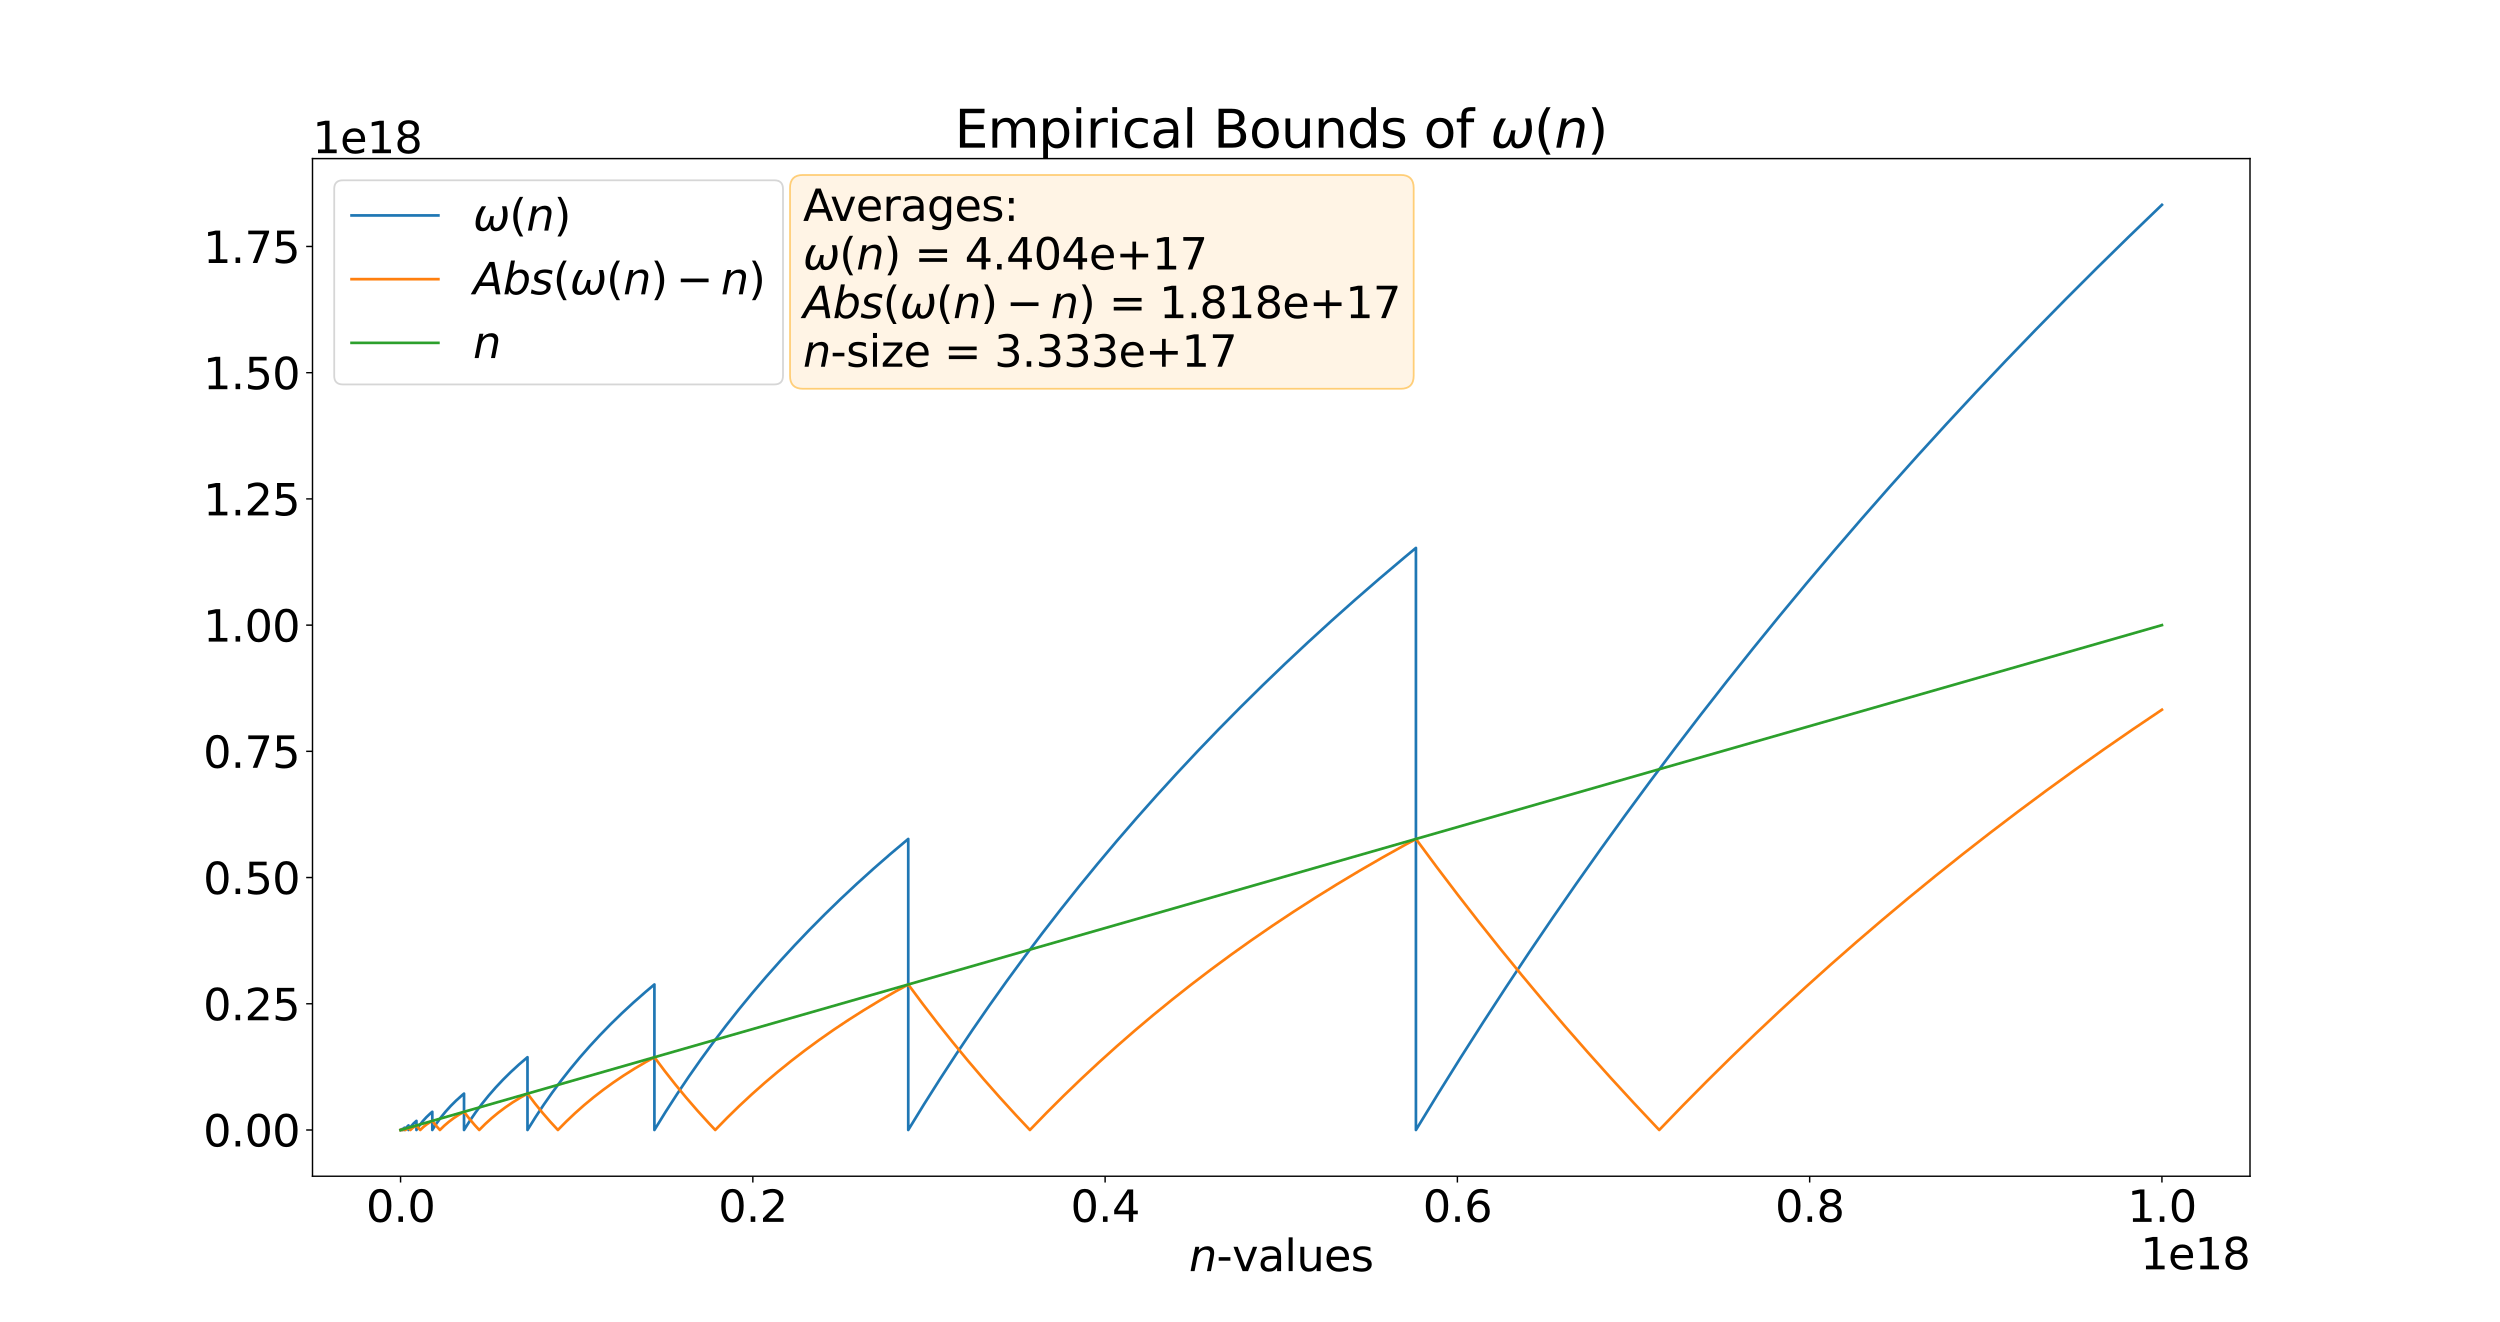 <?xml version="1.0" encoding="utf-8" standalone="no"?>
<!DOCTYPE svg PUBLIC "-//W3C//DTD SVG 1.1//EN"
  "http://www.w3.org/Graphics/SVG/1.1/DTD/svg11.dtd">
<svg xmlns:xlink="http://www.w3.org/1999/xlink" width="1382.4pt" height="730.8pt" viewBox="0 0 1382.4 730.8" xmlns="http://www.w3.org/2000/svg" version="1.1">
 <defs>
  <style type="text/css">*{stroke-linejoin: round; stroke-linecap: butt}</style>
 </defs>
 <g id="figure_1">
  <g id="patch_1">
   <path d="M 0 730.8 
L 1382.4 730.8 
L 1382.4 0 
L 0 0 
z
" style="fill: #ffffff"/>
  </g>
  <g id="axes_1">
   <g id="patch_2">
    <path d="M 172.8 650.412 
L 1244.16 650.412 
L 1244.16 87.696 
L 172.8 87.696 
z
" style="fill: #ffffff"/>
   </g>
   <g id="matplotlib.axis_1">
    <g id="xtick_1">
     <g id="line2d_1">
      <defs>
       <path id="mecf0bf53a5" d="M 0 0 
L 0 3.5 
" style="stroke: #000000; stroke-width: 0.8"/>
      </defs>
      <g>
       <use xlink:href="#mecf0bf53a5" x="221.498" y="650.412" style="stroke: #000000; stroke-width: 0.8"/>
      </g>
     </g>
     <g id="text_1">
      <!-- 0.0 -->
      <g transform="translate(202.414 675.648) scale(0.24 -0.24)">
       <defs>
        <path id="DejaVuSans-30" d="M 2034 4250 
Q 1547 4250 1301 3770 
Q 1056 3291 1056 2328 
Q 1056 1369 1301 889 
Q 1547 409 2034 409 
Q 2525 409 2770 889 
Q 3016 1369 3016 2328 
Q 3016 3291 2770 3770 
Q 2525 4250 2034 4250 
z
M 2034 4750 
Q 2819 4750 3233 4129 
Q 3647 3509 3647 2328 
Q 3647 1150 3233 529 
Q 2819 -91 2034 -91 
Q 1250 -91 836 529 
Q 422 1150 422 2328 
Q 422 3509 836 4129 
Q 1250 4750 2034 4750 
z
" transform="scale(0.016)"/>
        <path id="DejaVuSans-2e" d="M 684 794 
L 1344 794 
L 1344 0 
L 684 0 
L 684 794 
z
" transform="scale(0.016)"/>
       </defs>
       <use xlink:href="#DejaVuSans-30"/>
       <use xlink:href="#DejaVuSans-2e" x="63.623"/>
       <use xlink:href="#DejaVuSans-30" x="95.41"/>
      </g>
     </g>
    </g>
    <g id="xtick_2">
     <g id="line2d_2">
      <g>
       <use xlink:href="#mecf0bf53a5" x="416.291" y="650.412" style="stroke: #000000; stroke-width: 0.8"/>
      </g>
     </g>
     <g id="text_2">
      <!-- 0.2 -->
      <g transform="translate(397.207 675.648) scale(0.24 -0.24)">
       <defs>
        <path id="DejaVuSans-32" d="M 1228 531 
L 3431 531 
L 3431 0 
L 469 0 
L 469 531 
Q 828 903 1448 1529 
Q 2069 2156 2228 2338 
Q 2531 2678 2651 2914 
Q 2772 3150 2772 3378 
Q 2772 3750 2511 3984 
Q 2250 4219 1831 4219 
Q 1534 4219 1204 4116 
Q 875 4013 500 3803 
L 500 4441 
Q 881 4594 1212 4672 
Q 1544 4750 1819 4750 
Q 2544 4750 2975 4387 
Q 3406 4025 3406 3419 
Q 3406 3131 3298 2873 
Q 3191 2616 2906 2266 
Q 2828 2175 2409 1742 
Q 1991 1309 1228 531 
z
" transform="scale(0.016)"/>
       </defs>
       <use xlink:href="#DejaVuSans-30"/>
       <use xlink:href="#DejaVuSans-2e" x="63.623"/>
       <use xlink:href="#DejaVuSans-32" x="95.41"/>
      </g>
     </g>
    </g>
    <g id="xtick_3">
     <g id="line2d_3">
      <g>
       <use xlink:href="#mecf0bf53a5" x="611.084" y="650.412" style="stroke: #000000; stroke-width: 0.8"/>
      </g>
     </g>
     <g id="text_3">
      <!-- 0.4 -->
      <g transform="translate(592 675.648) scale(0.24 -0.24)">
       <defs>
        <path id="DejaVuSans-34" d="M 2419 4116 
L 825 1625 
L 2419 1625 
L 2419 4116 
z
M 2253 4666 
L 3047 4666 
L 3047 1625 
L 3713 1625 
L 3713 1100 
L 3047 1100 
L 3047 0 
L 2419 0 
L 2419 1100 
L 313 1100 
L 313 1709 
L 2253 4666 
z
" transform="scale(0.016)"/>
       </defs>
       <use xlink:href="#DejaVuSans-30"/>
       <use xlink:href="#DejaVuSans-2e" x="63.623"/>
       <use xlink:href="#DejaVuSans-34" x="95.41"/>
      </g>
     </g>
    </g>
    <g id="xtick_4">
     <g id="line2d_4">
      <g>
       <use xlink:href="#mecf0bf53a5" x="805.876" y="650.412" style="stroke: #000000; stroke-width: 0.8"/>
      </g>
     </g>
     <g id="text_4">
      <!-- 0.6 -->
      <g transform="translate(786.793 675.648) scale(0.24 -0.24)">
       <defs>
        <path id="DejaVuSans-36" d="M 2113 2584 
Q 1688 2584 1439 2293 
Q 1191 2003 1191 1497 
Q 1191 994 1439 701 
Q 1688 409 2113 409 
Q 2538 409 2786 701 
Q 3034 994 3034 1497 
Q 3034 2003 2786 2293 
Q 2538 2584 2113 2584 
z
M 3366 4563 
L 3366 3988 
Q 3128 4100 2886 4159 
Q 2644 4219 2406 4219 
Q 1781 4219 1451 3797 
Q 1122 3375 1075 2522 
Q 1259 2794 1537 2939 
Q 1816 3084 2150 3084 
Q 2853 3084 3261 2657 
Q 3669 2231 3669 1497 
Q 3669 778 3244 343 
Q 2819 -91 2113 -91 
Q 1303 -91 875 529 
Q 447 1150 447 2328 
Q 447 3434 972 4092 
Q 1497 4750 2381 4750 
Q 2619 4750 2861 4703 
Q 3103 4656 3366 4563 
z
" transform="scale(0.016)"/>
       </defs>
       <use xlink:href="#DejaVuSans-30"/>
       <use xlink:href="#DejaVuSans-2e" x="63.623"/>
       <use xlink:href="#DejaVuSans-36" x="95.41"/>
      </g>
     </g>
    </g>
    <g id="xtick_5">
     <g id="line2d_5">
      <g>
       <use xlink:href="#mecf0bf53a5" x="1000.669" y="650.412" style="stroke: #000000; stroke-width: 0.8"/>
      </g>
     </g>
     <g id="text_5">
      <!-- 0.8 -->
      <g transform="translate(981.585 675.648) scale(0.24 -0.24)">
       <defs>
        <path id="DejaVuSans-38" d="M 2034 2216 
Q 1584 2216 1326 1975 
Q 1069 1734 1069 1313 
Q 1069 891 1326 650 
Q 1584 409 2034 409 
Q 2484 409 2743 651 
Q 3003 894 3003 1313 
Q 3003 1734 2745 1975 
Q 2488 2216 2034 2216 
z
M 1403 2484 
Q 997 2584 770 2862 
Q 544 3141 544 3541 
Q 544 4100 942 4425 
Q 1341 4750 2034 4750 
Q 2731 4750 3128 4425 
Q 3525 4100 3525 3541 
Q 3525 3141 3298 2862 
Q 3072 2584 2669 2484 
Q 3125 2378 3379 2068 
Q 3634 1759 3634 1313 
Q 3634 634 3220 271 
Q 2806 -91 2034 -91 
Q 1263 -91 848 271 
Q 434 634 434 1313 
Q 434 1759 690 2068 
Q 947 2378 1403 2484 
z
M 1172 3481 
Q 1172 3119 1398 2916 
Q 1625 2713 2034 2713 
Q 2441 2713 2670 2916 
Q 2900 3119 2900 3481 
Q 2900 3844 2670 4047 
Q 2441 4250 2034 4250 
Q 1625 4250 1398 4047 
Q 1172 3844 1172 3481 
z
" transform="scale(0.016)"/>
       </defs>
       <use xlink:href="#DejaVuSans-30"/>
       <use xlink:href="#DejaVuSans-2e" x="63.623"/>
       <use xlink:href="#DejaVuSans-38" x="95.41"/>
      </g>
     </g>
    </g>
    <g id="xtick_6">
     <g id="line2d_6">
      <g>
       <use xlink:href="#mecf0bf53a5" x="1195.462" y="650.412" style="stroke: #000000; stroke-width: 0.8"/>
      </g>
     </g>
     <g id="text_6">
      <!-- 1.0 -->
      <g transform="translate(1176.378 675.648) scale(0.24 -0.24)">
       <defs>
        <path id="DejaVuSans-31" d="M 794 531 
L 1825 531 
L 1825 4091 
L 703 3866 
L 703 4441 
L 1819 4666 
L 2450 4666 
L 2450 531 
L 3481 531 
L 3481 0 
L 794 0 
L 794 531 
z
" transform="scale(0.016)"/>
       </defs>
       <use xlink:href="#DejaVuSans-31"/>
       <use xlink:href="#DejaVuSans-2e" x="63.623"/>
       <use xlink:href="#DejaVuSans-30" x="95.41"/>
      </g>
     </g>
    </g>
    <g id="text_7">
     <!-- $n$-values -->
     <g transform="translate(657.48 702.876) scale(0.24 -0.24)">
      <defs>
       <path id="DejaVuSans-Oblique-6e" d="M 3566 2113 
L 3156 0 
L 2578 0 
L 2988 2091 
Q 3016 2238 3031 2350 
Q 3047 2463 3047 2528 
Q 3047 2791 2881 2937 
Q 2716 3084 2419 3084 
Q 1956 3084 1622 2776 
Q 1288 2469 1184 1941 
L 800 0 
L 225 0 
L 903 3500 
L 1478 3500 
L 1363 2950 
Q 1603 3253 1940 3418 
Q 2278 3584 2650 3584 
Q 3113 3584 3367 3334 
Q 3622 3084 3622 2631 
Q 3622 2519 3608 2391 
Q 3594 2263 3566 2113 
z
" transform="scale(0.016)"/>
       <path id="DejaVuSans-2d" d="M 313 2009 
L 1997 2009 
L 1997 1497 
L 313 1497 
L 313 2009 
z
" transform="scale(0.016)"/>
       <path id="DejaVuSans-76" d="M 191 3500 
L 800 3500 
L 1894 563 
L 2988 3500 
L 3597 3500 
L 2284 0 
L 1503 0 
L 191 3500 
z
" transform="scale(0.016)"/>
       <path id="DejaVuSans-61" d="M 2194 1759 
Q 1497 1759 1228 1600 
Q 959 1441 959 1056 
Q 959 750 1161 570 
Q 1363 391 1709 391 
Q 2188 391 2477 730 
Q 2766 1069 2766 1631 
L 2766 1759 
L 2194 1759 
z
M 3341 1997 
L 3341 0 
L 2766 0 
L 2766 531 
Q 2569 213 2275 61 
Q 1981 -91 1556 -91 
Q 1019 -91 701 211 
Q 384 513 384 1019 
Q 384 1609 779 1909 
Q 1175 2209 1959 2209 
L 2766 2209 
L 2766 2266 
Q 2766 2663 2505 2880 
Q 2244 3097 1772 3097 
Q 1472 3097 1187 3025 
Q 903 2953 641 2809 
L 641 3341 
Q 956 3463 1253 3523 
Q 1550 3584 1831 3584 
Q 2591 3584 2966 3190 
Q 3341 2797 3341 1997 
z
" transform="scale(0.016)"/>
       <path id="DejaVuSans-6c" d="M 603 4863 
L 1178 4863 
L 1178 0 
L 603 0 
L 603 4863 
z
" transform="scale(0.016)"/>
       <path id="DejaVuSans-75" d="M 544 1381 
L 544 3500 
L 1119 3500 
L 1119 1403 
Q 1119 906 1312 657 
Q 1506 409 1894 409 
Q 2359 409 2629 706 
Q 2900 1003 2900 1516 
L 2900 3500 
L 3475 3500 
L 3475 0 
L 2900 0 
L 2900 538 
Q 2691 219 2414 64 
Q 2138 -91 1772 -91 
Q 1169 -91 856 284 
Q 544 659 544 1381 
z
M 1991 3584 
L 1991 3584 
z
" transform="scale(0.016)"/>
       <path id="DejaVuSans-65" d="M 3597 1894 
L 3597 1613 
L 953 1613 
Q 991 1019 1311 708 
Q 1631 397 2203 397 
Q 2534 397 2845 478 
Q 3156 559 3463 722 
L 3463 178 
Q 3153 47 2828 -22 
Q 2503 -91 2169 -91 
Q 1331 -91 842 396 
Q 353 884 353 1716 
Q 353 2575 817 3079 
Q 1281 3584 2069 3584 
Q 2775 3584 3186 3129 
Q 3597 2675 3597 1894 
z
M 3022 2063 
Q 3016 2534 2758 2815 
Q 2500 3097 2075 3097 
Q 1594 3097 1305 2825 
Q 1016 2553 972 2059 
L 3022 2063 
z
" transform="scale(0.016)"/>
       <path id="DejaVuSans-73" d="M 2834 3397 
L 2834 2853 
Q 2591 2978 2328 3040 
Q 2066 3103 1784 3103 
Q 1356 3103 1142 2972 
Q 928 2841 928 2578 
Q 928 2378 1081 2264 
Q 1234 2150 1697 2047 
L 1894 2003 
Q 2506 1872 2764 1633 
Q 3022 1394 3022 966 
Q 3022 478 2636 193 
Q 2250 -91 1575 -91 
Q 1294 -91 989 -36 
Q 684 19 347 128 
L 347 722 
Q 666 556 975 473 
Q 1284 391 1588 391 
Q 1994 391 2212 530 
Q 2431 669 2431 922 
Q 2431 1156 2273 1281 
Q 2116 1406 1581 1522 
L 1381 1569 
Q 847 1681 609 1914 
Q 372 2147 372 2553 
Q 372 3047 722 3315 
Q 1072 3584 1716 3584 
Q 2034 3584 2315 3537 
Q 2597 3491 2834 3397 
z
" transform="scale(0.016)"/>
      </defs>
      <use xlink:href="#DejaVuSans-Oblique-6e" transform="translate(0 0.016)"/>
      <use xlink:href="#DejaVuSans-2d" transform="translate(63.379 0.016)"/>
      <use xlink:href="#DejaVuSans-76" transform="translate(99.463 0.016)"/>
      <use xlink:href="#DejaVuSans-61" transform="translate(158.643 0.016)"/>
      <use xlink:href="#DejaVuSans-6c" transform="translate(219.922 0.016)"/>
      <use xlink:href="#DejaVuSans-75" transform="translate(247.705 0.016)"/>
      <use xlink:href="#DejaVuSans-65" transform="translate(311.084 0.016)"/>
      <use xlink:href="#DejaVuSans-73" transform="translate(372.607 0.016)"/>
     </g>
    </g>
    <g id="text_8">
     <!-- 1e18 -->
     <g transform="translate(1183.582 701.876) scale(0.24 -0.24)">
      <use xlink:href="#DejaVuSans-31"/>
      <use xlink:href="#DejaVuSans-65" x="63.623"/>
      <use xlink:href="#DejaVuSans-31" x="125.146"/>
      <use xlink:href="#DejaVuSans-38" x="188.77"/>
     </g>
    </g>
   </g>
   <g id="matplotlib.axis_2">
    <g id="ytick_1">
     <g id="line2d_7">
      <defs>
       <path id="md63736139e" d="M 0 0 
L -3.5 0 
" style="stroke: #000000; stroke-width: 0.8"/>
      </defs>
      <g>
       <use xlink:href="#md63736139e" x="172.8" y="624.834" style="stroke: #000000; stroke-width: 0.8"/>
      </g>
     </g>
     <g id="text_9">
      <!-- 0.00 -->
      <g transform="translate(112.362 633.952) scale(0.24 -0.24)">
       <use xlink:href="#DejaVuSans-30"/>
       <use xlink:href="#DejaVuSans-2e" x="63.623"/>
       <use xlink:href="#DejaVuSans-30" x="95.41"/>
       <use xlink:href="#DejaVuSans-30" x="159.033"/>
      </g>
     </g>
    </g>
    <g id="ytick_2">
     <g id="line2d_8">
      <g>
       <use xlink:href="#md63736139e" x="172.8" y="555.043" style="stroke: #000000; stroke-width: 0.8"/>
      </g>
     </g>
     <g id="text_10">
      <!-- 0.25 -->
      <g transform="translate(112.362 564.161) scale(0.24 -0.24)">
       <defs>
        <path id="DejaVuSans-35" d="M 691 4666 
L 3169 4666 
L 3169 4134 
L 1269 4134 
L 1269 2991 
Q 1406 3038 1543 3061 
Q 1681 3084 1819 3084 
Q 2600 3084 3056 2656 
Q 3513 2228 3513 1497 
Q 3513 744 3044 326 
Q 2575 -91 1722 -91 
Q 1428 -91 1123 -41 
Q 819 9 494 109 
L 494 744 
Q 775 591 1075 516 
Q 1375 441 1709 441 
Q 2250 441 2565 725 
Q 2881 1009 2881 1497 
Q 2881 1984 2565 2268 
Q 2250 2553 1709 2553 
Q 1456 2553 1204 2497 
Q 953 2441 691 2322 
L 691 4666 
z
" transform="scale(0.016)"/>
       </defs>
       <use xlink:href="#DejaVuSans-30"/>
       <use xlink:href="#DejaVuSans-2e" x="63.623"/>
       <use xlink:href="#DejaVuSans-32" x="95.41"/>
       <use xlink:href="#DejaVuSans-35" x="159.033"/>
      </g>
     </g>
    </g>
    <g id="ytick_3">
     <g id="line2d_9">
      <g>
       <use xlink:href="#md63736139e" x="172.8" y="485.252" style="stroke: #000000; stroke-width: 0.8"/>
      </g>
     </g>
     <g id="text_11">
      <!-- 0.50 -->
      <g transform="translate(112.362 494.37) scale(0.24 -0.24)">
       <use xlink:href="#DejaVuSans-30"/>
       <use xlink:href="#DejaVuSans-2e" x="63.623"/>
       <use xlink:href="#DejaVuSans-35" x="95.41"/>
       <use xlink:href="#DejaVuSans-30" x="159.033"/>
      </g>
     </g>
    </g>
    <g id="ytick_4">
     <g id="line2d_10">
      <g>
       <use xlink:href="#md63736139e" x="172.8" y="415.46" style="stroke: #000000; stroke-width: 0.8"/>
      </g>
     </g>
     <g id="text_12">
      <!-- 0.75 -->
      <g transform="translate(112.362 424.579) scale(0.24 -0.24)">
       <defs>
        <path id="DejaVuSans-37" d="M 525 4666 
L 3525 4666 
L 3525 4397 
L 1831 0 
L 1172 0 
L 2766 4134 
L 525 4134 
L 525 4666 
z
" transform="scale(0.016)"/>
       </defs>
       <use xlink:href="#DejaVuSans-30"/>
       <use xlink:href="#DejaVuSans-2e" x="63.623"/>
       <use xlink:href="#DejaVuSans-37" x="95.41"/>
       <use xlink:href="#DejaVuSans-35" x="159.033"/>
      </g>
     </g>
    </g>
    <g id="ytick_5">
     <g id="line2d_11">
      <g>
       <use xlink:href="#md63736139e" x="172.8" y="345.669" style="stroke: #000000; stroke-width: 0.8"/>
      </g>
     </g>
     <g id="text_13">
      <!-- 1.00 -->
      <g transform="translate(112.362 354.787) scale(0.24 -0.24)">
       <use xlink:href="#DejaVuSans-31"/>
       <use xlink:href="#DejaVuSans-2e" x="63.623"/>
       <use xlink:href="#DejaVuSans-30" x="95.41"/>
       <use xlink:href="#DejaVuSans-30" x="159.033"/>
      </g>
     </g>
    </g>
    <g id="ytick_6">
     <g id="line2d_12">
      <g>
       <use xlink:href="#md63736139e" x="172.8" y="275.878" style="stroke: #000000; stroke-width: 0.8"/>
      </g>
     </g>
     <g id="text_14">
      <!-- 1.25 -->
      <g transform="translate(112.362 284.996) scale(0.24 -0.24)">
       <use xlink:href="#DejaVuSans-31"/>
       <use xlink:href="#DejaVuSans-2e" x="63.623"/>
       <use xlink:href="#DejaVuSans-32" x="95.41"/>
       <use xlink:href="#DejaVuSans-35" x="159.033"/>
      </g>
     </g>
    </g>
    <g id="ytick_7">
     <g id="line2d_13">
      <g>
       <use xlink:href="#md63736139e" x="172.8" y="206.087" style="stroke: #000000; stroke-width: 0.8"/>
      </g>
     </g>
     <g id="text_15">
      <!-- 1.50 -->
      <g transform="translate(112.362 215.205) scale(0.24 -0.24)">
       <use xlink:href="#DejaVuSans-31"/>
       <use xlink:href="#DejaVuSans-2e" x="63.623"/>
       <use xlink:href="#DejaVuSans-35" x="95.41"/>
       <use xlink:href="#DejaVuSans-30" x="159.033"/>
      </g>
     </g>
    </g>
    <g id="ytick_8">
     <g id="line2d_14">
      <g>
       <use xlink:href="#md63736139e" x="172.8" y="136.296" style="stroke: #000000; stroke-width: 0.8"/>
      </g>
     </g>
     <g id="text_16">
      <!-- 1.75 -->
      <g transform="translate(112.362 145.414) scale(0.24 -0.24)">
       <use xlink:href="#DejaVuSans-31"/>
       <use xlink:href="#DejaVuSans-2e" x="63.623"/>
       <use xlink:href="#DejaVuSans-37" x="95.41"/>
       <use xlink:href="#DejaVuSans-35" x="159.033"/>
      </g>
     </g>
    </g>
    <g id="text_17">
     <!-- 1e18 -->
     <g transform="translate(172.8 84.696) scale(0.24 -0.24)">
      <use xlink:href="#DejaVuSans-31"/>
      <use xlink:href="#DejaVuSans-65" x="63.623"/>
      <use xlink:href="#DejaVuSans-31" x="125.146"/>
      <use xlink:href="#DejaVuSans-38" x="188.77"/>
     </g>
    </g>
   </g>
   <g id="line2d_15">
    <path d="M 221.498 624.834 
L 221.772 624.677 
L 221.772 624.834 
L 221.883 624.68 
L 222.046 624.52 
L 222.046 624.834 
L 222.158 624.667 
L 222.595 624.205 
L 222.595 624.834 
L 222.706 624.659 
L 223.366 623.868 
L 223.691 623.577 
L 223.691 624.834 
L 223.803 624.655 
L 224.671 623.494 
L 225.74 622.441 
L 225.884 622.32 
L 225.885 624.834 
L 225.996 624.653 
L 227.169 622.971 
L 228.529 621.411 
L 230.109 619.94 
L 230.271 619.805 
L 230.271 624.834 
L 230.382 624.651 
L 231.992 622.235 
L 233.781 619.951 
L 235.77 617.773 
L 237.984 615.68 
L 239.043 614.776 
L 239.044 624.834 
L 239.155 624.651 
L 241.385 621.198 
L 243.791 617.885 
L 246.384 614.691 
L 249.182 611.599 
L 252.201 608.595 
L 255.461 605.666 
L 256.589 604.718 
L 256.589 624.834 
L 256.7 624.65 
L 259.812 619.734 
L 263.095 614.961 
L 266.559 610.318 
L 270.214 605.792 
L 274.071 601.37 
L 278.142 597.041 
L 282.44 592.796 
L 286.979 588.626 
L 291.679 584.602 
L 291.68 624.834 
L 291.791 624.65 
L 296.151 617.664 
L 300.681 610.825 
L 305.386 604.125 
L 310.274 597.551 
L 315.351 591.095 
L 320.626 584.747 
L 326.106 578.501 
L 331.8 572.348 
L 337.717 566.282 
L 343.868 560.295 
L 350.262 554.382 
L 356.91 548.539 
L 361.861 544.37 
L 361.862 624.833 
L 361.973 624.649 
L 368.1 614.737 
L 374.395 604.976 
L 380.862 595.358 
L 387.506 585.875 
L 394.332 576.52 
L 401.345 567.286 
L 408.549 558.167 
L 415.95 549.158 
L 423.554 540.252 
L 431.368 531.443 
L 439.397 522.727 
L 447.648 514.098 
L 456.127 505.551 
L 464.843 497.083 
L 473.802 488.689 
L 483.012 480.366 
L 492.48 472.108 
L 502.215 463.914 
L 502.223 463.907 
L 502.224 624.834 
L 502.335 624.651 
L 510.962 610.602 
L 519.756 596.705 
L 528.719 582.956 
L 537.856 569.348 
L 547.169 555.876 
L 556.661 542.535 
L 566.337 529.32 
L 576.199 516.227 
L 586.252 503.249 
L 596.499 490.385 
L 606.944 477.629 
L 617.591 464.976 
L 628.445 452.424 
L 639.509 439.968 
L 650.788 427.604 
L 662.287 415.33 
L 674.011 403.141 
L 685.965 391.035 
L 698.153 379.007 
L 710.58 367.056 
L 723.252 355.179 
L 736.174 343.371 
L 749.351 331.632 
L 762.791 319.958 
L 776.497 308.347 
L 782.95 302.979 
L 782.951 624.832 
L 783.062 624.648 
L 795.225 604.749 
L 807.554 585.003 
L 820.052 565.408 
L 832.719 545.959 
L 845.56 526.651 
L 858.575 507.483 
L 871.767 488.448 
L 885.14 469.544 
L 898.694 450.767 
L 912.433 432.115 
L 926.36 413.583 
L 940.475 395.169 
L 954.783 376.869 
L 969.287 358.68 
L 983.99 340.598 
L 998.893 322.622 
L 1014 304.748 
L 1029.312 286.975 
L 1044.836 269.298 
L 1060.573 251.716 
L 1076.526 234.225 
L 1092.697 216.825 
L 1109.091 199.512 
L 1125.713 182.282 
L 1142.562 165.135 
L 1159.646 148.069 
L 1176.965 131.08 
L 1194.525 114.168 
L 1195.462 113.274 
L 1195.462 113.274 
" clip-path="url(#p36892ce869)" style="fill: none; stroke: #1f77b4; stroke-width: 1.5; stroke-linecap: square"/>
   </g>
   <g id="line2d_16">
    <path d="M 221.498 624.834 
L 222.126 624.777 
L 222.178 624.834 
L 222.256 624.758 
L 222.595 624.52 
L 222.63 624.567 
L 222.858 624.834 
L 222.922 624.768 
L 223.598 624.258 
L 223.757 624.294 
L 224.217 624.834 
L 224.267 624.782 
L 225.169 624.017 
L 225.921 623.626 
L 226.936 624.834 
L 226.944 624.825 
L 228.173 623.701 
L 229.583 622.715 
L 230.324 622.392 
L 231.819 624.234 
L 232.373 624.834 
L 232.441 624.763 
L 234.149 623.148 
L 236.033 621.674 
L 238.118 620.326 
L 239.098 619.88 
L 241.177 622.524 
L 243.248 624.834 
L 243.258 624.824 
L 245.63 622.501 
L 248.173 620.322 
L 250.904 618.276 
L 253.839 616.356 
L 256.604 614.797 
L 259.507 618.577 
L 262.554 622.178 
L 264.998 624.834 
L 265.029 624.801 
L 268.351 621.485 
L 271.84 618.316 
L 275.509 615.284 
L 279.368 612.385 
L 283.431 609.611 
L 287.711 606.959 
L 291.694 604.738 
L 295.767 610.118 
L 299.982 615.318 
L 304.344 620.347 
L 308.498 624.834 
L 308.509 624.822 
L 313.171 620.099 
L 317.999 615.525 
L 323 611.093 
L 328.181 606.798 
L 333.553 602.635 
L 339.123 598.6 
L 344.902 594.689 
L 350.899 590.9 
L 357.124 587.23 
L 361.891 584.644 
L 367.62 592.287 
L 373.49 599.749 
L 379.504 607.034 
L 385.666 614.15 
L 391.98 621.102 
L 395.497 624.833 
L 395.549 624.778 
L 402.11 618.069 
L 408.835 611.508 
L 415.729 605.094 
L 422.798 598.82 
L 430.048 592.684 
L 437.483 586.681 
L 445.112 580.809 
L 452.939 575.065 
L 460.972 569.446 
L 469.217 563.95 
L 477.682 558.575 
L 486.375 553.319 
L 495.303 548.182 
L 502.251 544.408 
L 510.321 555.252 
L 518.53 565.913 
L 526.882 576.395 
L 535.379 586.704 
L 544.024 596.841 
L 552.819 606.814 
L 561.769 616.625 
L 569.494 624.833 
L 569.514 624.813 
L 578.757 615.29 
L 588.163 605.919 
L 597.736 596.696 
L 607.479 587.617 
L 617.396 578.68 
L 627.492 569.881 
L 637.771 561.217 
L 648.236 552.688 
L 658.892 544.29 
L 669.743 536.021 
L 680.795 527.879 
L 692.051 519.863 
L 703.516 511.971 
L 715.196 504.201 
L 727.095 496.553 
L 739.22 489.024 
L 751.576 481.614 
L 764.168 474.322 
L 777.002 467.147 
L 783.002 463.977 
L 794.382 479.349 
L 805.903 494.537 
L 817.563 509.543 
L 829.367 524.37 
L 841.316 539.024 
L 853.412 553.505 
L 865.656 567.817 
L 878.05 581.964 
L 890.599 595.949 
L 903.302 609.774 
L 916.162 623.442 
L 917.491 624.833 
L 917.565 624.755 
L 930.603 611.257 
L 943.805 597.911 
L 957.17 584.715 
L 970.704 571.665 
L 984.408 558.759 
L 998.285 545.996 
L 1012.338 533.374 
L 1026.569 520.89 
L 1040.981 508.543 
L 1055.578 496.331 
L 1070.361 484.253 
L 1085.335 472.306 
L 1100.502 460.489 
L 1115.865 448.801 
L 1131.429 437.24 
L 1147.196 425.806 
L 1163.169 414.496 
L 1179.353 403.309 
L 1195.462 392.439 
L 1195.462 392.439 
" clip-path="url(#p36892ce869)" style="fill: none; stroke: #ff7f0e; stroke-width: 1.5; stroke-linecap: square"/>
   </g>
   <g id="line2d_17">
    <path d="M 221.498 624.834 
L 1195.462 345.669 
L 1195.462 345.669 
" clip-path="url(#p36892ce869)" style="fill: none; stroke: #2ca02c; stroke-width: 1.5; stroke-linecap: square"/>
   </g>
   <g id="patch_3">
    <path d="M 172.8 650.412 
L 172.8 87.696 
" style="fill: none; stroke: #000000; stroke-width: 0.8; stroke-linejoin: miter; stroke-linecap: square"/>
   </g>
   <g id="patch_4">
    <path d="M 1244.16 650.412 
L 1244.16 87.696 
" style="fill: none; stroke: #000000; stroke-width: 0.8; stroke-linejoin: miter; stroke-linecap: square"/>
   </g>
   <g id="patch_5">
    <path d="M 172.8 650.412 
L 1244.16 650.412 
" style="fill: none; stroke: #000000; stroke-width: 0.8; stroke-linejoin: miter; stroke-linecap: square"/>
   </g>
   <g id="patch_6">
    <path d="M 172.8 87.696 
L 1244.16 87.696 
" style="fill: none; stroke: #000000; stroke-width: 0.8; stroke-linejoin: miter; stroke-linecap: square"/>
   </g>
   <g id="text_18">
    <g id="patch_7">
     <path d="M 444.034 214.988 
L 774.514 214.988 
Q 781.714 214.988 781.714 207.788 
L 781.714 103.936 
Q 781.714 96.737 774.514 96.737 
L 444.034 96.737 
Q 436.834 96.737 436.834 103.936 
L 436.834 207.788 
Q 436.834 214.988 444.034 214.988 
z
" style="fill: #ffebcd; opacity: 0.5; stroke: #ffa500; stroke-linejoin: miter"/>
    </g>
    <!-- Averages: -->
    <g transform="translate(444.034 122.173) scale(0.24 -0.24)">
     <defs>
      <path id="DejaVuSans-41" d="M 2188 4044 
L 1331 1722 
L 3047 1722 
L 2188 4044 
z
M 1831 4666 
L 2547 4666 
L 4325 0 
L 3669 0 
L 3244 1197 
L 1141 1197 
L 716 0 
L 50 0 
L 1831 4666 
z
" transform="scale(0.016)"/>
      <path id="DejaVuSans-72" d="M 2631 2963 
Q 2534 3019 2420 3045 
Q 2306 3072 2169 3072 
Q 1681 3072 1420 2755 
Q 1159 2438 1159 1844 
L 1159 0 
L 581 0 
L 581 3500 
L 1159 3500 
L 1159 2956 
Q 1341 3275 1631 3429 
Q 1922 3584 2338 3584 
Q 2397 3584 2469 3576 
Q 2541 3569 2628 3553 
L 2631 2963 
z
" transform="scale(0.016)"/>
      <path id="DejaVuSans-67" d="M 2906 1791 
Q 2906 2416 2648 2759 
Q 2391 3103 1925 3103 
Q 1463 3103 1205 2759 
Q 947 2416 947 1791 
Q 947 1169 1205 825 
Q 1463 481 1925 481 
Q 2391 481 2648 825 
Q 2906 1169 2906 1791 
z
M 3481 434 
Q 3481 -459 3084 -895 
Q 2688 -1331 1869 -1331 
Q 1566 -1331 1297 -1286 
Q 1028 -1241 775 -1147 
L 775 -588 
Q 1028 -725 1275 -790 
Q 1522 -856 1778 -856 
Q 2344 -856 2625 -561 
Q 2906 -266 2906 331 
L 2906 616 
Q 2728 306 2450 153 
Q 2172 0 1784 0 
Q 1141 0 747 490 
Q 353 981 353 1791 
Q 353 2603 747 3093 
Q 1141 3584 1784 3584 
Q 2172 3584 2450 3431 
Q 2728 3278 2906 2969 
L 2906 3500 
L 3481 3500 
L 3481 434 
z
" transform="scale(0.016)"/>
      <path id="DejaVuSans-3a" d="M 750 794 
L 1409 794 
L 1409 0 
L 750 0 
L 750 794 
z
M 750 3309 
L 1409 3309 
L 1409 2516 
L 750 2516 
L 750 3309 
z
" transform="scale(0.016)"/>
     </defs>
     <use xlink:href="#DejaVuSans-41"/>
     <use xlink:href="#DejaVuSans-76" x="62.533"/>
     <use xlink:href="#DejaVuSans-65" x="121.713"/>
     <use xlink:href="#DejaVuSans-72" x="183.236"/>
     <use xlink:href="#DejaVuSans-61" x="224.35"/>
     <use xlink:href="#DejaVuSans-67" x="285.629"/>
     <use xlink:href="#DejaVuSans-65" x="349.105"/>
     <use xlink:href="#DejaVuSans-73" x="410.629"/>
     <use xlink:href="#DejaVuSans-3a" x="462.729"/>
    </g>
    <!-- $\omega(n)$ = 4.404e+17 -->
    <g transform="translate(444.034 149.048) scale(0.24 -0.24)">
     <defs>
      <path id="DejaVuSans-Oblique-3c9" d="M 1369 -91 
Q 72 -91 434 1766 
Q 575 2500 1256 3500 
L 1875 3500 
Q 1231 2500 1088 1750 
Q 819 397 1519 397 
Q 2166 397 2478 2078 
L 3009 2078 
Q 2669 388 3316 397 
Q 4013 403 4275 1750 
Q 4419 2500 4169 3500 
L 4788 3500 
Q 5075 2500 4934 1766 
Q 4578 -94 3278 -91 
Q 2428 -88 2503 844 
Q 2194 -91 1369 -91 
z
" transform="scale(0.016)"/>
      <path id="DejaVuSans-28" d="M 1984 4856 
Q 1566 4138 1362 3434 
Q 1159 2731 1159 2009 
Q 1159 1288 1364 580 
Q 1569 -128 1984 -844 
L 1484 -844 
Q 1016 -109 783 600 
Q 550 1309 550 2009 
Q 550 2706 781 3412 
Q 1013 4119 1484 4856 
L 1984 4856 
z
" transform="scale(0.016)"/>
      <path id="DejaVuSans-29" d="M 513 4856 
L 1013 4856 
Q 1481 4119 1714 3412 
Q 1947 2706 1947 2009 
Q 1947 1309 1714 600 
Q 1481 -109 1013 -844 
L 513 -844 
Q 928 -128 1133 580 
Q 1338 1288 1338 2009 
Q 1338 2731 1133 3434 
Q 928 4138 513 4856 
z
" transform="scale(0.016)"/>
      <path id="DejaVuSans-20" transform="scale(0.016)"/>
      <path id="DejaVuSans-3d" d="M 678 2906 
L 4684 2906 
L 4684 2381 
L 678 2381 
L 678 2906 
z
M 678 1631 
L 4684 1631 
L 4684 1100 
L 678 1100 
L 678 1631 
z
" transform="scale(0.016)"/>
      <path id="DejaVuSans-2b" d="M 2944 4013 
L 2944 2272 
L 4684 2272 
L 4684 1741 
L 2944 1741 
L 2944 0 
L 2419 0 
L 2419 1741 
L 678 1741 
L 678 2272 
L 2419 2272 
L 2419 4013 
L 2944 4013 
z
" transform="scale(0.016)"/>
     </defs>
     <use xlink:href="#DejaVuSans-Oblique-3c9" transform="translate(0 0.125)"/>
     <use xlink:href="#DejaVuSans-28" transform="translate(83.74 0.125)"/>
     <use xlink:href="#DejaVuSans-Oblique-6e" transform="translate(122.754 0.125)"/>
     <use xlink:href="#DejaVuSans-29" transform="translate(186.133 0.125)"/>
     <use xlink:href="#DejaVuSans-20" transform="translate(225.146 0.125)"/>
     <use xlink:href="#DejaVuSans-3d" transform="translate(256.934 0.125)"/>
     <use xlink:href="#DejaVuSans-20" transform="translate(340.723 0.125)"/>
     <use xlink:href="#DejaVuSans-34" transform="translate(372.51 0.125)"/>
     <use xlink:href="#DejaVuSans-2e" transform="translate(436.133 0.125)"/>
     <use xlink:href="#DejaVuSans-34" transform="translate(467.92 0.125)"/>
     <use xlink:href="#DejaVuSans-30" transform="translate(531.543 0.125)"/>
     <use xlink:href="#DejaVuSans-34" transform="translate(595.166 0.125)"/>
     <use xlink:href="#DejaVuSans-65" transform="translate(658.789 0.125)"/>
     <use xlink:href="#DejaVuSans-2b" transform="translate(720.312 0.125)"/>
     <use xlink:href="#DejaVuSans-31" transform="translate(804.102 0.125)"/>
     <use xlink:href="#DejaVuSans-37" transform="translate(867.725 0.125)"/>
    </g>
    <!-- $Abs(\omega(n) - n)$ = 1.818e+17 -->
    <g transform="translate(444.034 175.922) scale(0.24 -0.24)">
     <defs>
      <path id="DejaVuSans-Oblique-41" d="M 2356 4666 
L 3072 4666 
L 3938 0 
L 3278 0 
L 3084 1197 
L 984 1197 
L 325 0 
L -341 0 
L 2356 4666 
z
M 2584 4044 
L 1275 1722 
L 2988 1722 
L 2584 4044 
z
" transform="scale(0.016)"/>
      <path id="DejaVuSans-Oblique-62" d="M 3169 2138 
Q 3169 2591 2961 2847 
Q 2753 3103 2388 3103 
Q 2122 3103 1889 2973 
Q 1656 2844 1484 2597 
Q 1303 2338 1198 1995 
Q 1094 1653 1094 1313 
Q 1094 881 1298 636 
Q 1503 391 1863 391 
Q 2134 391 2365 517 
Q 2597 644 2772 891 
Q 2950 1147 3059 1487 
Q 3169 1828 3169 2138 
z
M 1381 2969 
Q 1594 3256 1914 3420 
Q 2234 3584 2584 3584 
Q 3122 3584 3439 3221 
Q 3756 2859 3756 2241 
Q 3756 1734 3570 1259 
Q 3384 784 3041 416 
Q 2816 172 2522 40 
Q 2228 -91 1906 -91 
Q 1566 -91 1316 65 
Q 1066 222 909 531 
L 806 0 
L 231 0 
L 1178 4863 
L 1753 4863 
L 1381 2969 
z
" transform="scale(0.016)"/>
      <path id="DejaVuSans-Oblique-73" d="M 3200 3397 
L 3091 2853 
Q 2863 2978 2609 3040 
Q 2356 3103 2088 3103 
Q 1634 3103 1373 2948 
Q 1113 2794 1113 2528 
Q 1113 2219 1719 2053 
Q 1766 2041 1788 2034 
L 1972 1978 
Q 2547 1819 2739 1644 
Q 2931 1469 2931 1166 
Q 2931 609 2489 259 
Q 2047 -91 1331 -91 
Q 1053 -91 747 -37 
Q 441 16 72 128 
L 184 722 
Q 500 559 806 475 
Q 1113 391 1394 391 
Q 1816 391 2080 572 
Q 2344 753 2344 1031 
Q 2344 1331 1650 1516 
L 1591 1531 
L 1394 1581 
Q 956 1697 753 1886 
Q 550 2075 550 2369 
Q 550 2928 970 3256 
Q 1391 3584 2113 3584 
Q 2397 3584 2667 3537 
Q 2938 3491 3200 3397 
z
" transform="scale(0.016)"/>
      <path id="DejaVuSans-2212" d="M 678 2272 
L 4684 2272 
L 4684 1741 
L 678 1741 
L 678 2272 
z
" transform="scale(0.016)"/>
     </defs>
     <use xlink:href="#DejaVuSans-Oblique-41" transform="translate(0 0.016)"/>
     <use xlink:href="#DejaVuSans-Oblique-62" transform="translate(68.408 0.016)"/>
     <use xlink:href="#DejaVuSans-Oblique-73" transform="translate(131.885 0.016)"/>
     <use xlink:href="#DejaVuSans-28" transform="translate(183.984 0.016)"/>
     <use xlink:href="#DejaVuSans-Oblique-3c9" transform="translate(222.998 0.016)"/>
     <use xlink:href="#DejaVuSans-28" transform="translate(306.738 0.016)"/>
     <use xlink:href="#DejaVuSans-Oblique-6e" transform="translate(345.752 0.016)"/>
     <use xlink:href="#DejaVuSans-29" transform="translate(409.131 0.016)"/>
     <use xlink:href="#DejaVuSans-2212" transform="translate(467.627 0.016)"/>
     <use xlink:href="#DejaVuSans-Oblique-6e" transform="translate(570.898 0.016)"/>
     <use xlink:href="#DejaVuSans-29" transform="translate(634.277 0.016)"/>
     <use xlink:href="#DejaVuSans-20" transform="translate(673.291 0.016)"/>
     <use xlink:href="#DejaVuSans-3d" transform="translate(705.078 0.016)"/>
     <use xlink:href="#DejaVuSans-20" transform="translate(788.867 0.016)"/>
     <use xlink:href="#DejaVuSans-31" transform="translate(820.654 0.016)"/>
     <use xlink:href="#DejaVuSans-2e" transform="translate(884.277 0.016)"/>
     <use xlink:href="#DejaVuSans-38" transform="translate(913.439 0.016)"/>
     <use xlink:href="#DejaVuSans-31" transform="translate(977.062 0.016)"/>
     <use xlink:href="#DejaVuSans-38" transform="translate(1040.686 0.016)"/>
     <use xlink:href="#DejaVuSans-65" transform="translate(1104.309 0.016)"/>
     <use xlink:href="#DejaVuSans-2b" transform="translate(1165.832 0.016)"/>
     <use xlink:href="#DejaVuSans-31" transform="translate(1249.621 0.016)"/>
     <use xlink:href="#DejaVuSans-37" transform="translate(1313.244 0.016)"/>
    </g>
    <!-- $n$-size = 3.333e+17 -->
    <g transform="translate(444.034 202.797) scale(0.24 -0.24)">
     <defs>
      <path id="DejaVuSans-69" d="M 603 3500 
L 1178 3500 
L 1178 0 
L 603 0 
L 603 3500 
z
M 603 4863 
L 1178 4863 
L 1178 4134 
L 603 4134 
L 603 4863 
z
" transform="scale(0.016)"/>
      <path id="DejaVuSans-7a" d="M 353 3500 
L 3084 3500 
L 3084 2975 
L 922 459 
L 3084 459 
L 3084 0 
L 275 0 
L 275 525 
L 2438 3041 
L 353 3041 
L 353 3500 
z
" transform="scale(0.016)"/>
      <path id="DejaVuSans-33" d="M 2597 2516 
Q 3050 2419 3304 2112 
Q 3559 1806 3559 1356 
Q 3559 666 3084 287 
Q 2609 -91 1734 -91 
Q 1441 -91 1130 -33 
Q 819 25 488 141 
L 488 750 
Q 750 597 1062 519 
Q 1375 441 1716 441 
Q 2309 441 2620 675 
Q 2931 909 2931 1356 
Q 2931 1769 2642 2001 
Q 2353 2234 1838 2234 
L 1294 2234 
L 1294 2753 
L 1863 2753 
Q 2328 2753 2575 2939 
Q 2822 3125 2822 3475 
Q 2822 3834 2567 4026 
Q 2313 4219 1838 4219 
Q 1578 4219 1281 4162 
Q 984 4106 628 3988 
L 628 4550 
Q 988 4650 1302 4700 
Q 1616 4750 1894 4750 
Q 2613 4750 3031 4423 
Q 3450 4097 3450 3541 
Q 3450 3153 3228 2886 
Q 3006 2619 2597 2516 
z
" transform="scale(0.016)"/>
     </defs>
     <use xlink:href="#DejaVuSans-Oblique-6e" transform="translate(0 0.016)"/>
     <use xlink:href="#DejaVuSans-2d" transform="translate(63.379 0.016)"/>
     <use xlink:href="#DejaVuSans-73" transform="translate(99.463 0.016)"/>
     <use xlink:href="#DejaVuSans-69" transform="translate(151.562 0.016)"/>
     <use xlink:href="#DejaVuSans-7a" transform="translate(179.346 0.016)"/>
     <use xlink:href="#DejaVuSans-65" transform="translate(231.836 0.016)"/>
     <use xlink:href="#DejaVuSans-20" transform="translate(293.359 0.016)"/>
     <use xlink:href="#DejaVuSans-3d" transform="translate(325.146 0.016)"/>
     <use xlink:href="#DejaVuSans-20" transform="translate(408.936 0.016)"/>
     <use xlink:href="#DejaVuSans-33" transform="translate(440.723 0.016)"/>
     <use xlink:href="#DejaVuSans-2e" transform="translate(504.346 0.016)"/>
     <use xlink:href="#DejaVuSans-33" transform="translate(536.133 0.016)"/>
     <use xlink:href="#DejaVuSans-33" transform="translate(599.756 0.016)"/>
     <use xlink:href="#DejaVuSans-33" transform="translate(663.379 0.016)"/>
     <use xlink:href="#DejaVuSans-65" transform="translate(727.002 0.016)"/>
     <use xlink:href="#DejaVuSans-2b" transform="translate(788.525 0.016)"/>
     <use xlink:href="#DejaVuSans-31" transform="translate(872.314 0.016)"/>
     <use xlink:href="#DejaVuSans-37" transform="translate(935.938 0.016)"/>
    </g>
   </g>
   <g id="text_19">
    <!-- Empirical Bounds of $\omega(n)$ -->
    <g transform="translate(527.904 81.648) scale(0.288 -0.288)">
     <defs>
      <path id="DejaVuSans-45" d="M 628 4666 
L 3578 4666 
L 3578 4134 
L 1259 4134 
L 1259 2753 
L 3481 2753 
L 3481 2222 
L 1259 2222 
L 1259 531 
L 3634 531 
L 3634 0 
L 628 0 
L 628 4666 
z
" transform="scale(0.016)"/>
      <path id="DejaVuSans-6d" d="M 3328 2828 
Q 3544 3216 3844 3400 
Q 4144 3584 4550 3584 
Q 5097 3584 5394 3201 
Q 5691 2819 5691 2113 
L 5691 0 
L 5113 0 
L 5113 2094 
Q 5113 2597 4934 2840 
Q 4756 3084 4391 3084 
Q 3944 3084 3684 2787 
Q 3425 2491 3425 1978 
L 3425 0 
L 2847 0 
L 2847 2094 
Q 2847 2600 2669 2842 
Q 2491 3084 2119 3084 
Q 1678 3084 1418 2786 
Q 1159 2488 1159 1978 
L 1159 0 
L 581 0 
L 581 3500 
L 1159 3500 
L 1159 2956 
Q 1356 3278 1631 3431 
Q 1906 3584 2284 3584 
Q 2666 3584 2933 3390 
Q 3200 3197 3328 2828 
z
" transform="scale(0.016)"/>
      <path id="DejaVuSans-70" d="M 1159 525 
L 1159 -1331 
L 581 -1331 
L 581 3500 
L 1159 3500 
L 1159 2969 
Q 1341 3281 1617 3432 
Q 1894 3584 2278 3584 
Q 2916 3584 3314 3078 
Q 3713 2572 3713 1747 
Q 3713 922 3314 415 
Q 2916 -91 2278 -91 
Q 1894 -91 1617 61 
Q 1341 213 1159 525 
z
M 3116 1747 
Q 3116 2381 2855 2742 
Q 2594 3103 2138 3103 
Q 1681 3103 1420 2742 
Q 1159 2381 1159 1747 
Q 1159 1113 1420 752 
Q 1681 391 2138 391 
Q 2594 391 2855 752 
Q 3116 1113 3116 1747 
z
" transform="scale(0.016)"/>
      <path id="DejaVuSans-63" d="M 3122 3366 
L 3122 2828 
Q 2878 2963 2633 3030 
Q 2388 3097 2138 3097 
Q 1578 3097 1268 2742 
Q 959 2388 959 1747 
Q 959 1106 1268 751 
Q 1578 397 2138 397 
Q 2388 397 2633 464 
Q 2878 531 3122 666 
L 3122 134 
Q 2881 22 2623 -34 
Q 2366 -91 2075 -91 
Q 1284 -91 818 406 
Q 353 903 353 1747 
Q 353 2603 823 3093 
Q 1294 3584 2113 3584 
Q 2378 3584 2631 3529 
Q 2884 3475 3122 3366 
z
" transform="scale(0.016)"/>
      <path id="DejaVuSans-42" d="M 1259 2228 
L 1259 519 
L 2272 519 
Q 2781 519 3026 730 
Q 3272 941 3272 1375 
Q 3272 1813 3026 2020 
Q 2781 2228 2272 2228 
L 1259 2228 
z
M 1259 4147 
L 1259 2741 
L 2194 2741 
Q 2656 2741 2882 2914 
Q 3109 3088 3109 3444 
Q 3109 3797 2882 3972 
Q 2656 4147 2194 4147 
L 1259 4147 
z
M 628 4666 
L 2241 4666 
Q 2963 4666 3353 4366 
Q 3744 4066 3744 3513 
Q 3744 3084 3544 2831 
Q 3344 2578 2956 2516 
Q 3422 2416 3680 2098 
Q 3938 1781 3938 1306 
Q 3938 681 3513 340 
Q 3088 0 2303 0 
L 628 0 
L 628 4666 
z
" transform="scale(0.016)"/>
      <path id="DejaVuSans-6f" d="M 1959 3097 
Q 1497 3097 1228 2736 
Q 959 2375 959 1747 
Q 959 1119 1226 758 
Q 1494 397 1959 397 
Q 2419 397 2687 759 
Q 2956 1122 2956 1747 
Q 2956 2369 2687 2733 
Q 2419 3097 1959 3097 
z
M 1959 3584 
Q 2709 3584 3137 3096 
Q 3566 2609 3566 1747 
Q 3566 888 3137 398 
Q 2709 -91 1959 -91 
Q 1206 -91 779 398 
Q 353 888 353 1747 
Q 353 2609 779 3096 
Q 1206 3584 1959 3584 
z
" transform="scale(0.016)"/>
      <path id="DejaVuSans-6e" d="M 3513 2113 
L 3513 0 
L 2938 0 
L 2938 2094 
Q 2938 2591 2744 2837 
Q 2550 3084 2163 3084 
Q 1697 3084 1428 2787 
Q 1159 2491 1159 1978 
L 1159 0 
L 581 0 
L 581 3500 
L 1159 3500 
L 1159 2956 
Q 1366 3272 1645 3428 
Q 1925 3584 2291 3584 
Q 2894 3584 3203 3211 
Q 3513 2838 3513 2113 
z
" transform="scale(0.016)"/>
      <path id="DejaVuSans-64" d="M 2906 2969 
L 2906 4863 
L 3481 4863 
L 3481 0 
L 2906 0 
L 2906 525 
Q 2725 213 2448 61 
Q 2172 -91 1784 -91 
Q 1150 -91 751 415 
Q 353 922 353 1747 
Q 353 2572 751 3078 
Q 1150 3584 1784 3584 
Q 2172 3584 2448 3432 
Q 2725 3281 2906 2969 
z
M 947 1747 
Q 947 1113 1208 752 
Q 1469 391 1925 391 
Q 2381 391 2643 752 
Q 2906 1113 2906 1747 
Q 2906 2381 2643 2742 
Q 2381 3103 1925 3103 
Q 1469 3103 1208 2742 
Q 947 2381 947 1747 
z
" transform="scale(0.016)"/>
      <path id="DejaVuSans-66" d="M 2375 4863 
L 2375 4384 
L 1825 4384 
Q 1516 4384 1395 4259 
Q 1275 4134 1275 3809 
L 1275 3500 
L 2222 3500 
L 2222 3053 
L 1275 3053 
L 1275 0 
L 697 0 
L 697 3053 
L 147 3053 
L 147 3500 
L 697 3500 
L 697 3744 
Q 697 4328 969 4595 
Q 1241 4863 1831 4863 
L 2375 4863 
z
" transform="scale(0.016)"/>
     </defs>
     <use xlink:href="#DejaVuSans-45" transform="translate(0 0.016)"/>
     <use xlink:href="#DejaVuSans-6d" transform="translate(63.184 0.016)"/>
     <use xlink:href="#DejaVuSans-70" transform="translate(160.596 0.016)"/>
     <use xlink:href="#DejaVuSans-69" transform="translate(224.072 0.016)"/>
     <use xlink:href="#DejaVuSans-72" transform="translate(251.855 0.016)"/>
     <use xlink:href="#DejaVuSans-69" transform="translate(292.969 0.016)"/>
     <use xlink:href="#DejaVuSans-63" transform="translate(320.752 0.016)"/>
     <use xlink:href="#DejaVuSans-61" transform="translate(375.732 0.016)"/>
     <use xlink:href="#DejaVuSans-6c" transform="translate(437.012 0.016)"/>
     <use xlink:href="#DejaVuSans-20" transform="translate(464.795 0.016)"/>
     <use xlink:href="#DejaVuSans-42" transform="translate(496.582 0.016)"/>
     <use xlink:href="#DejaVuSans-6f" transform="translate(565.186 0.016)"/>
     <use xlink:href="#DejaVuSans-75" transform="translate(626.367 0.016)"/>
     <use xlink:href="#DejaVuSans-6e" transform="translate(689.746 0.016)"/>
     <use xlink:href="#DejaVuSans-64" transform="translate(753.125 0.016)"/>
     <use xlink:href="#DejaVuSans-73" transform="translate(816.602 0.016)"/>
     <use xlink:href="#DejaVuSans-20" transform="translate(868.701 0.016)"/>
     <use xlink:href="#DejaVuSans-6f" transform="translate(900.488 0.016)"/>
     <use xlink:href="#DejaVuSans-66" transform="translate(961.67 0.016)"/>
     <use xlink:href="#DejaVuSans-20" transform="translate(996.875 0.016)"/>
     <use xlink:href="#DejaVuSans-Oblique-3c9" transform="translate(1028.662 0.016)"/>
     <use xlink:href="#DejaVuSans-28" transform="translate(1112.402 0.016)"/>
     <use xlink:href="#DejaVuSans-Oblique-6e" transform="translate(1151.416 0.016)"/>
     <use xlink:href="#DejaVuSans-29" transform="translate(1214.795 0.016)"/>
    </g>
   </g>
   <g id="legend_1">
    <g id="patch_8">
     <path d="M 189.6 212.578 
L 428.16 212.578 
Q 432.96 212.578 432.96 207.779 
L 432.96 104.496 
Q 432.96 99.696 428.16 99.696 
L 189.6 99.696 
Q 184.8 99.696 184.8 104.496 
L 184.8 207.779 
Q 184.8 212.578 189.6 212.578 
z
" style="fill: #ffffff; opacity: 0.8; stroke: #cccccc; stroke-linejoin: miter"/>
    </g>
    <g id="line2d_18">
     <path d="M 194.4 119.132 
L 218.4 119.132 
L 242.4 119.132 
" style="fill: none; stroke: #1f77b4; stroke-width: 1.5; stroke-linecap: square"/>
    </g>
    <g id="text_20">
     <!-- $\omega(n)$ -->
     <g transform="translate(261.6 127.532) scale(0.24 -0.24)">
      <use xlink:href="#DejaVuSans-Oblique-3c9" transform="translate(0 0.125)"/>
      <use xlink:href="#DejaVuSans-28" transform="translate(83.74 0.125)"/>
      <use xlink:href="#DejaVuSans-Oblique-6e" transform="translate(122.754 0.125)"/>
      <use xlink:href="#DejaVuSans-29" transform="translate(186.133 0.125)"/>
     </g>
    </g>
    <g id="line2d_19">
     <path d="M 194.4 154.36 
L 218.4 154.36 
L 242.4 154.36 
" style="fill: none; stroke: #ff7f0e; stroke-width: 1.5; stroke-linecap: square"/>
    </g>
    <g id="text_21">
     <!-- $Abs(\omega(n) - n)$ -->
     <g transform="translate(261.6 162.76) scale(0.24 -0.24)">
      <use xlink:href="#DejaVuSans-Oblique-41" transform="translate(0 0.016)"/>
      <use xlink:href="#DejaVuSans-Oblique-62" transform="translate(68.408 0.016)"/>
      <use xlink:href="#DejaVuSans-Oblique-73" transform="translate(131.885 0.016)"/>
      <use xlink:href="#DejaVuSans-28" transform="translate(183.984 0.016)"/>
      <use xlink:href="#DejaVuSans-Oblique-3c9" transform="translate(222.998 0.016)"/>
      <use xlink:href="#DejaVuSans-28" transform="translate(306.738 0.016)"/>
      <use xlink:href="#DejaVuSans-Oblique-6e" transform="translate(345.752 0.016)"/>
      <use xlink:href="#DejaVuSans-29" transform="translate(409.131 0.016)"/>
      <use xlink:href="#DejaVuSans-2212" transform="translate(467.627 0.016)"/>
      <use xlink:href="#DejaVuSans-Oblique-6e" transform="translate(570.898 0.016)"/>
      <use xlink:href="#DejaVuSans-29" transform="translate(634.277 0.016)"/>
     </g>
    </g>
    <g id="line2d_20">
     <path d="M 194.4 189.587 
L 218.4 189.587 
L 242.4 189.587 
" style="fill: none; stroke: #2ca02c; stroke-width: 1.5; stroke-linecap: square"/>
    </g>
    <g id="text_22">
     <!-- $n$ -->
     <g transform="translate(261.6 197.987) scale(0.24 -0.24)">
      <use xlink:href="#DejaVuSans-Oblique-6e"/>
     </g>
    </g>
   </g>
  </g>
 </g>
 <defs>
  <clipPath id="p36892ce869">
   <rect x="172.8" y="87.696" width="1071.36" height="562.716"/>
  </clipPath>
 </defs>
</svg>
